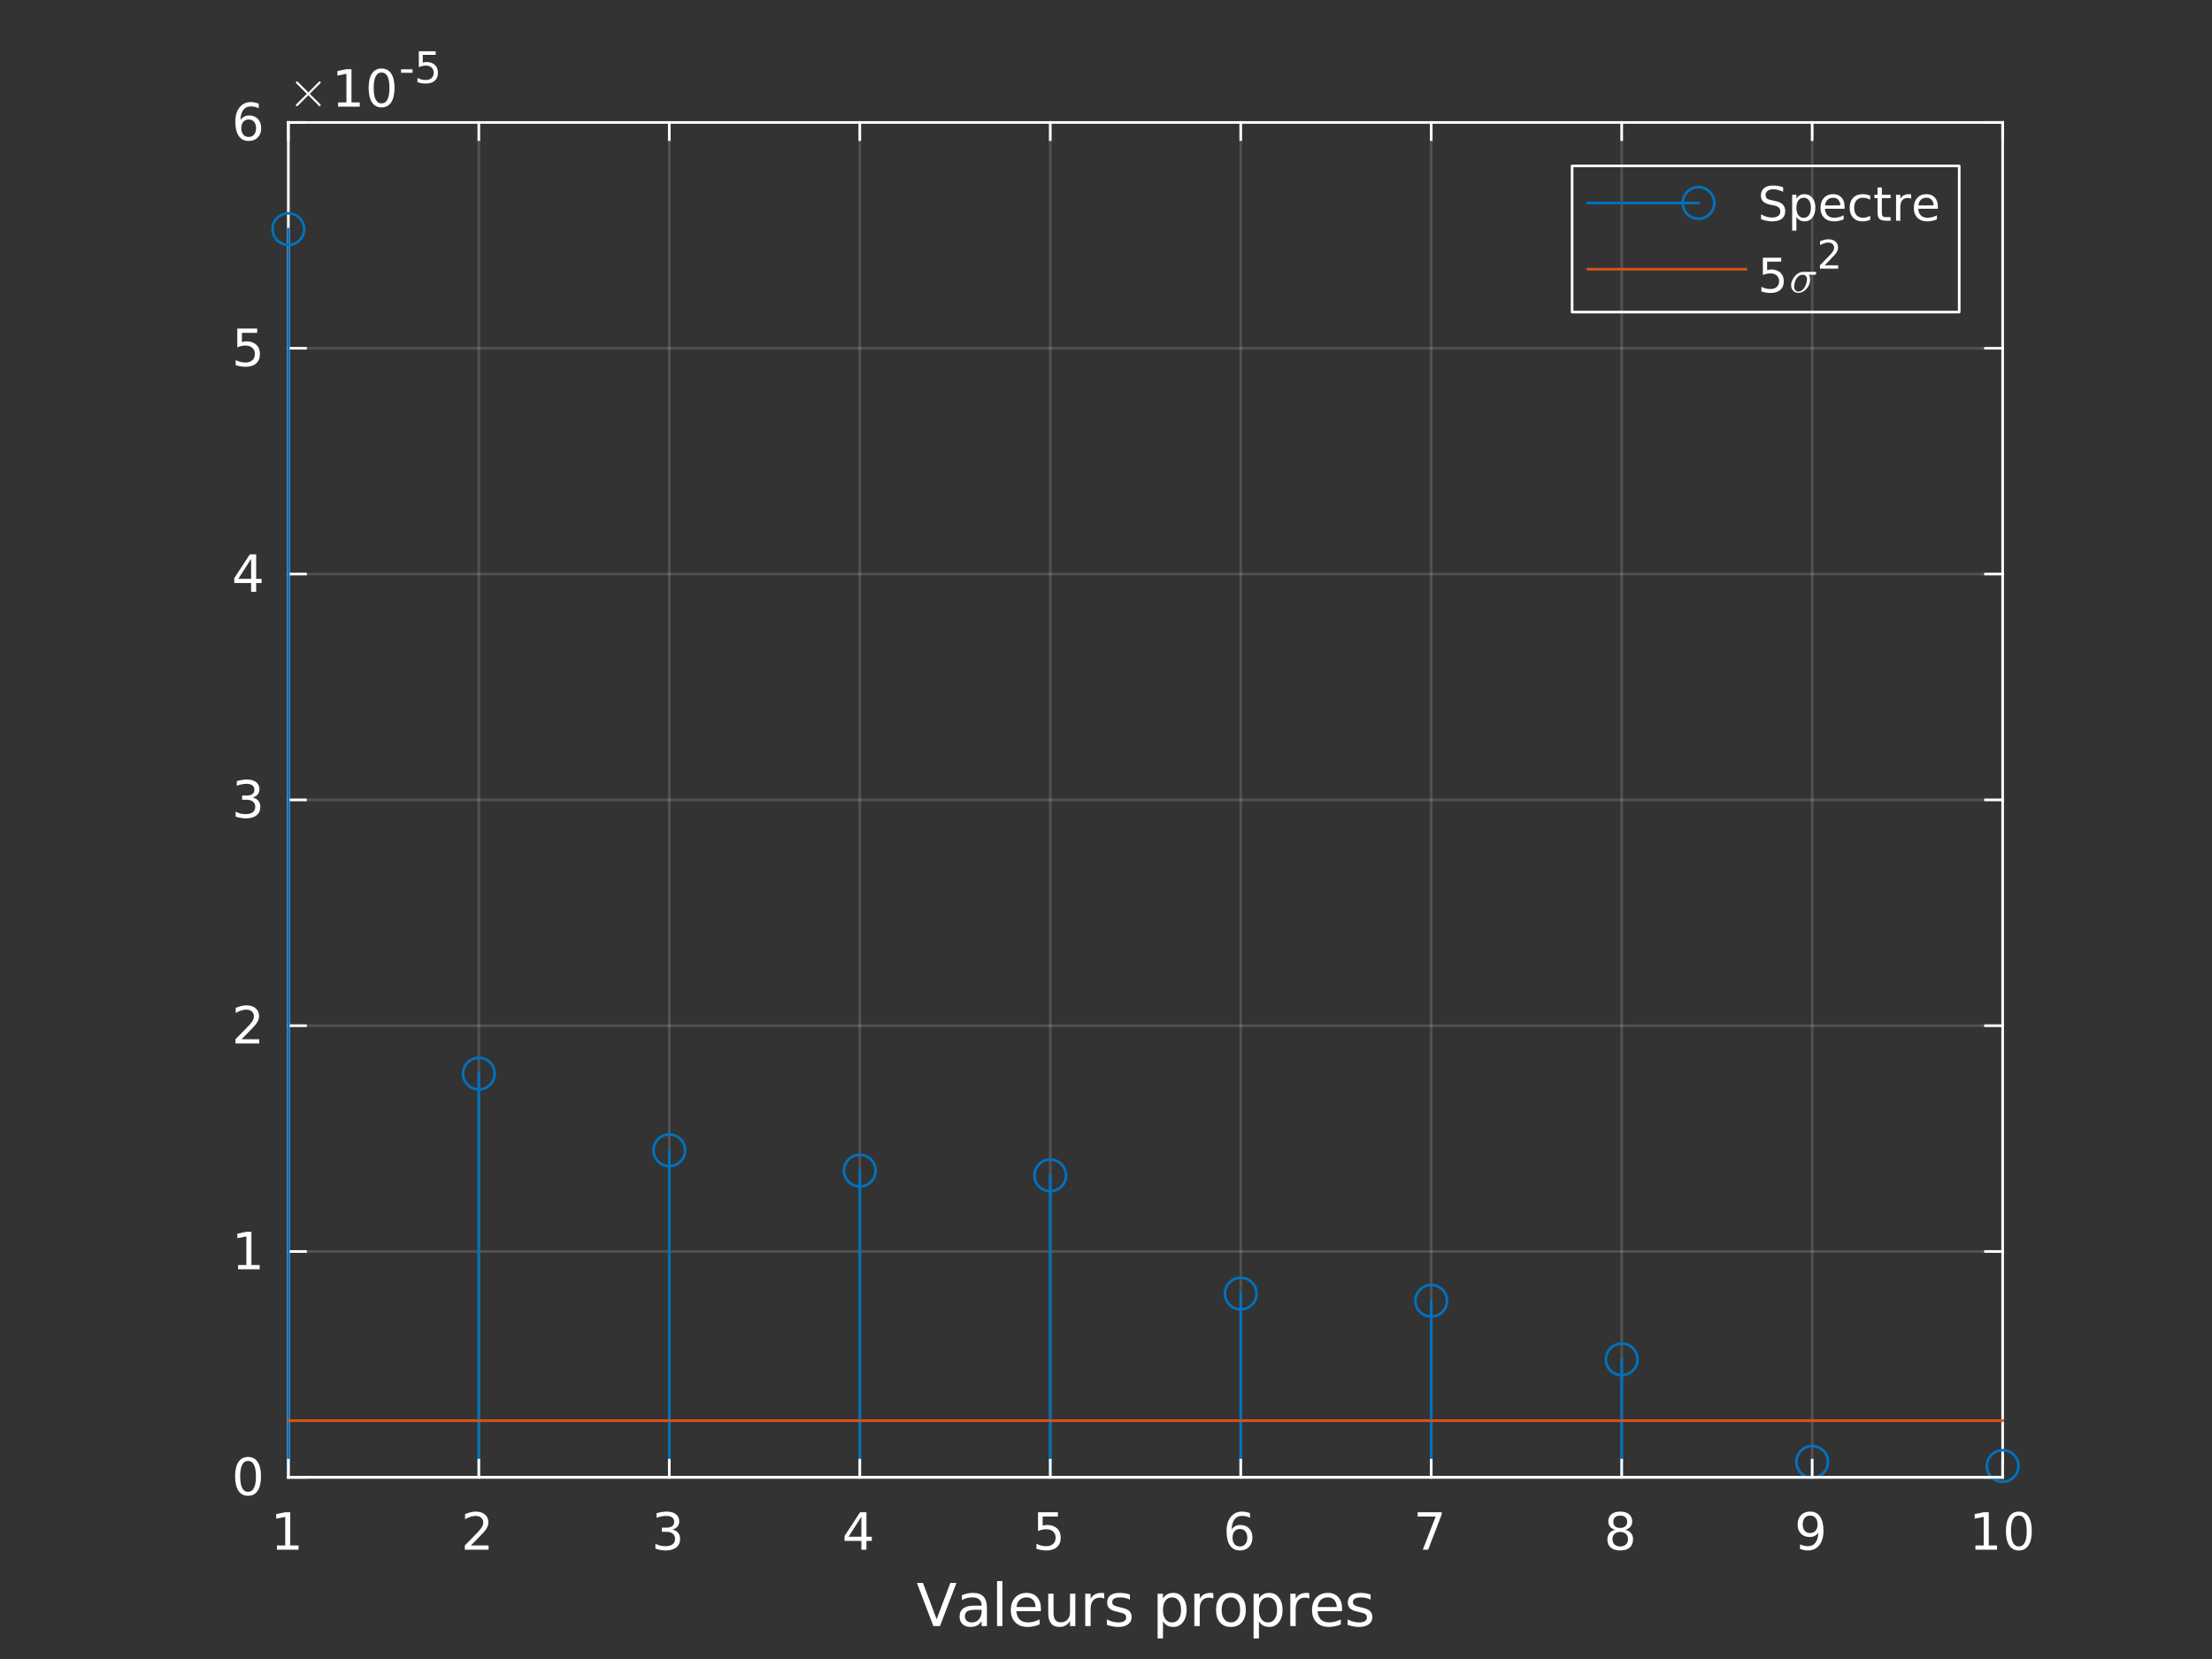 <?xml version="1.0"?>
<!DOCTYPE svg PUBLIC '-//W3C//DTD SVG 1.0//EN'
          'http://www.w3.org/TR/2001/REC-SVG-20010904/DTD/svg10.dtd'>
<svg xmlns:xlink="http://www.w3.org/1999/xlink" style="fill-opacity:1; color-rendering:auto; color-interpolation:auto; text-rendering:auto; stroke:white; stroke-linecap:square; stroke-miterlimit:10; shape-rendering:auto; stroke-opacity:1; fill:white; stroke-dasharray:none; font-weight:normal; stroke-width:1; font-family:'Dialog'; font-style:normal; stroke-linejoin:miter; font-size:12px; stroke-dashoffset:0; image-rendering:auto;" width="560" height="420" xmlns="http://www.w3.org/2000/svg"
><rect width="100%" height="100%" fill="#333333" stroke="none"/><!--Generated by the Batik Graphics2D SVG Generator--><defs id="genericDefs"
  /><g
  ><defs id="defs1"
    ><clipPath clipPathUnits="userSpaceOnUse" id="clipPath1"
      ><path d="M0 0 L560 0 L560 420 L0 420 L0 0 Z"
      /></clipPath
    ></defs
    ><g style="fill:none; stroke:none;"
    ><rect x="0" y="0" width="560" style="clip-path:url(#clipPath1); stroke:none;" height="420"
    /></g
    ><g style="fill:none; text-rendering:optimizeSpeed; color-rendering:optimizeSpeed; image-rendering:optimizeSpeed; shape-rendering:crispEdges; stroke:none; color-interpolation:sRGB;"
    ><rect x="0" width="560" height="420" y="0" style="stroke:none;"
      /><path style="stroke:none;" d="M73 374 L507 374 L507 31 L73 31 Z"
    /></g
    ><g style="stroke-linecap:butt; fill-opacity:0.149; fill:white; text-rendering:geometricPrecision; image-rendering:optimizeQuality; color-rendering:optimizeQuality; stroke-linejoin:round; stroke:white; color-interpolation:linearRGB; stroke-width:0.667; stroke-opacity:0.149;"
    ><line y2="31" style="fill:none;" x1="73" x2="73" y1="374"
      /><line y2="31" style="fill:none;" x1="121.222" x2="121.222" y1="374"
      /><line y2="31" style="fill:none;" x1="169.444" x2="169.444" y1="374"
      /><line y2="31" style="fill:none;" x1="217.667" x2="217.667" y1="374"
      /><line y2="31" style="fill:none;" x1="265.889" x2="265.889" y1="374"
      /><line y2="31" style="fill:none;" x1="314.111" x2="314.111" y1="374"
      /><line y2="31" style="fill:none;" x1="362.333" x2="362.333" y1="374"
      /><line y2="31" style="fill:none;" x1="410.555" x2="410.555" y1="374"
      /><line y2="31" style="fill:none;" x1="458.778" x2="458.778" y1="374"
      /><line y2="31" style="fill:none;" x1="507" x2="507" y1="374"
      /><line y2="374" style="fill:none;" x1="507" x2="73" y1="374"
      /><line y2="316.833" style="fill:none;" x1="507" x2="73" y1="316.833"
      /><line y2="259.667" style="fill:none;" x1="507" x2="73" y1="259.667"
      /><line y2="202.5" style="fill:none;" x1="507" x2="73" y1="202.5"
      /><line y2="145.333" style="fill:none;" x1="507" x2="73" y1="145.333"
      /><line y2="88.167" style="fill:none;" x1="507" x2="73" y1="88.167"
      /><line y2="31" style="fill:none;" x1="507" x2="73" y1="31"
      /><line x1="73" x2="73" y1="374" style="stroke-linecap:square; fill-opacity:1; fill:none; stroke-opacity:1;" y2="31"
      /><line x1="507" x2="507" y1="374" style="stroke-linecap:square; fill-opacity:1; fill:none; stroke-opacity:1;" y2="31"
      /><line x1="73" x2="77.34" y1="374" style="stroke-linecap:square; fill-opacity:1; fill:none; stroke-opacity:1;" y2="374"
      /><line x1="73" x2="77.34" y1="316.833" style="stroke-linecap:square; fill-opacity:1; fill:none; stroke-opacity:1;" y2="316.833"
      /><line x1="73" x2="77.34" y1="259.667" style="stroke-linecap:square; fill-opacity:1; fill:none; stroke-opacity:1;" y2="259.667"
      /><line x1="73" x2="77.34" y1="202.5" style="stroke-linecap:square; fill-opacity:1; fill:none; stroke-opacity:1;" y2="202.5"
      /><line x1="73" x2="77.34" y1="145.333" style="stroke-linecap:square; fill-opacity:1; fill:none; stroke-opacity:1;" y2="145.333"
      /><line x1="73" x2="77.34" y1="88.167" style="stroke-linecap:square; fill-opacity:1; fill:none; stroke-opacity:1;" y2="88.167"
      /><line x1="73" x2="77.34" y1="31" style="stroke-linecap:square; fill-opacity:1; fill:none; stroke-opacity:1;" y2="31"
      /><line x1="507" x2="502.66" y1="374" style="stroke-linecap:square; fill-opacity:1; fill:none; stroke-opacity:1;" y2="374"
      /><line x1="507" x2="502.66" y1="316.833" style="stroke-linecap:square; fill-opacity:1; fill:none; stroke-opacity:1;" y2="316.833"
      /><line x1="507" x2="502.66" y1="259.667" style="stroke-linecap:square; fill-opacity:1; fill:none; stroke-opacity:1;" y2="259.667"
      /><line x1="507" x2="502.66" y1="202.5" style="stroke-linecap:square; fill-opacity:1; fill:none; stroke-opacity:1;" y2="202.5"
      /><line x1="507" x2="502.66" y1="145.333" style="stroke-linecap:square; fill-opacity:1; fill:none; stroke-opacity:1;" y2="145.333"
      /><line x1="507" x2="502.66" y1="88.167" style="stroke-linecap:square; fill-opacity:1; fill:none; stroke-opacity:1;" y2="88.167"
      /><line x1="507" x2="502.66" y1="31" style="stroke-linecap:square; fill-opacity:1; fill:none; stroke-opacity:1;" y2="31"
    /></g
    ><g transform="translate(67.667,374)" style="font-size:13.333px; fill:white; text-rendering:geometricPrecision; image-rendering:optimizeQuality; color-rendering:optimizeQuality; font-family:'SansSerif'; stroke:white; color-interpolation:linearRGB;"
    ><path style="stroke:none;" d="M-4.875 -4.141 Q-5.859 -4.141 -6.359 -3.164 Q-6.859 -2.188 -6.859 -0.234 Q-6.859 1.719 -6.359 2.695 Q-5.859 3.672 -4.875 3.672 Q-3.875 3.672 -3.375 2.695 Q-2.875 1.719 -2.875 -0.234 Q-2.875 -2.188 -3.375 -3.164 Q-3.875 -4.141 -4.875 -4.141 ZM-4.875 -5.156 Q-3.281 -5.156 -2.438 -3.891 Q-1.594 -2.625 -1.594 -0.234 Q-1.594 2.156 -2.438 3.422 Q-3.281 4.688 -4.875 4.688 Q-6.453 4.688 -7.297 3.422 Q-8.141 2.156 -8.141 -0.234 Q-8.141 -2.625 -7.297 -3.891 Q-6.453 -5.156 -4.875 -5.156 Z"
    /></g
    ><g transform="translate(67.667,316.833)" style="font-size:13.333px; fill:white; text-rendering:geometricPrecision; image-rendering:optimizeQuality; color-rendering:optimizeQuality; font-family:'SansSerif'; stroke:white; color-interpolation:linearRGB;"
    ><path style="stroke:none;" d="M-7.391 3.422 L-5.297 3.422 L-5.297 -3.812 L-7.578 -3.359 L-7.578 -4.516 L-5.312 -4.984 L-4.016 -4.984 L-4.016 3.422 L-1.922 3.422 L-1.922 4.5 L-7.391 4.5 L-7.391 3.422 Z"
    /></g
    ><g transform="translate(67.667,259.667)" style="font-size:13.333px; fill:white; text-rendering:geometricPrecision; image-rendering:optimizeQuality; color-rendering:optimizeQuality; font-family:'SansSerif'; stroke:white; color-interpolation:linearRGB;"
    ><path style="stroke:none;" d="M-6.5 3.422 L-2.031 3.422 L-2.031 4.5 L-8.047 4.5 L-8.047 3.422 Q-7.312 2.672 -6.055 1.398 Q-4.797 0.125 -4.469 -0.25 Q-3.859 -0.938 -3.617 -1.422 Q-3.375 -1.906 -3.375 -2.359 Q-3.375 -3.125 -3.898 -3.594 Q-4.422 -4.062 -5.281 -4.062 Q-5.891 -4.062 -6.555 -3.859 Q-7.219 -3.656 -7.984 -3.219 L-7.984 -4.516 Q-7.203 -4.828 -6.531 -4.992 Q-5.859 -5.156 -5.312 -5.156 Q-3.828 -5.156 -2.953 -4.414 Q-2.078 -3.672 -2.078 -2.438 Q-2.078 -1.859 -2.297 -1.336 Q-2.516 -0.812 -3.094 -0.109 Q-3.25 0.078 -4.102 0.961 Q-4.953 1.844 -6.5 3.422 Z"
    /></g
    ><g transform="translate(67.667,202.5)" style="font-size:13.333px; fill:white; text-rendering:geometricPrecision; image-rendering:optimizeQuality; color-rendering:optimizeQuality; font-family:'SansSerif'; stroke:white; color-interpolation:linearRGB;"
    ><path style="stroke:none;" d="M-3.719 -0.609 Q-2.797 -0.406 -2.281 0.211 Q-1.766 0.828 -1.766 1.75 Q-1.766 3.141 -2.734 3.914 Q-3.703 4.688 -5.484 4.688 Q-6.078 4.688 -6.711 4.57 Q-7.344 4.453 -8.016 4.219 L-8.016 2.969 Q-7.469 3.281 -6.836 3.445 Q-6.203 3.609 -5.516 3.609 Q-4.312 3.609 -3.68 3.133 Q-3.047 2.656 -3.047 1.75 Q-3.047 0.906 -3.633 0.438 Q-4.219 -0.031 -5.266 -0.031 L-6.375 -0.031 L-6.375 -1.094 L-5.219 -1.094 Q-4.266 -1.094 -3.766 -1.469 Q-3.266 -1.844 -3.266 -2.562 Q-3.266 -3.281 -3.781 -3.672 Q-4.297 -4.062 -5.266 -4.062 Q-5.797 -4.062 -6.398 -3.953 Q-7 -3.844 -7.719 -3.594 L-7.719 -4.75 Q-7 -4.953 -6.359 -5.055 Q-5.719 -5.156 -5.156 -5.156 Q-3.688 -5.156 -2.836 -4.492 Q-1.984 -3.828 -1.984 -2.688 Q-1.984 -1.906 -2.438 -1.359 Q-2.891 -0.812 -3.719 -0.609 Z"
    /></g
    ><g transform="translate(67.667,145.333)" style="font-size:13.333px; fill:white; text-rendering:geometricPrecision; image-rendering:optimizeQuality; color-rendering:optimizeQuality; font-family:'SansSerif'; stroke:white; color-interpolation:linearRGB;"
    ><path style="stroke:none;" d="M-4.094 -3.859 L-7.328 1.203 L-4.094 1.203 L-4.094 -3.859 ZM-4.422 -4.984 L-2.812 -4.984 L-2.812 1.203 L-1.453 1.203 L-1.453 2.266 L-2.812 2.266 L-2.812 4.5 L-4.094 4.5 L-4.094 2.266 L-8.359 2.266 L-8.359 1.031 L-4.422 -4.984 Z"
    /></g
    ><g transform="translate(67.667,88.167)" style="font-size:13.333px; fill:white; text-rendering:geometricPrecision; image-rendering:optimizeQuality; color-rendering:optimizeQuality; font-family:'SansSerif'; stroke:white; color-interpolation:linearRGB;"
    ><path style="stroke:none;" d="M-7.594 -4.984 L-2.562 -4.984 L-2.562 -3.891 L-6.422 -3.891 L-6.422 -1.578 Q-6.141 -1.672 -5.859 -1.719 Q-5.578 -1.766 -5.312 -1.766 Q-3.719 -1.766 -2.789 -0.898 Q-1.859 -0.031 -1.859 1.453 Q-1.859 2.984 -2.812 3.836 Q-3.766 4.688 -5.5 4.688 Q-6.094 4.688 -6.719 4.586 Q-7.344 4.484 -8 4.281 L-8 2.984 Q-7.422 3.297 -6.812 3.453 Q-6.203 3.609 -5.531 3.609 Q-4.422 3.609 -3.781 3.031 Q-3.141 2.453 -3.141 1.453 Q-3.141 0.469 -3.781 -0.109 Q-4.422 -0.688 -5.531 -0.688 Q-6.047 -0.688 -6.555 -0.57 Q-7.062 -0.453 -7.594 -0.219 L-7.594 -4.984 Z"
    /></g
    ><g transform="translate(67.667,31)" style="font-size:13.333px; fill:white; text-rendering:geometricPrecision; image-rendering:optimizeQuality; color-rendering:optimizeQuality; font-family:'SansSerif'; stroke:white; color-interpolation:linearRGB;"
    ><path style="stroke:none;" d="M-4.703 -0.75 Q-5.578 -0.75 -6.078 -0.156 Q-6.578 0.438 -6.578 1.453 Q-6.578 2.484 -6.078 3.078 Q-5.578 3.672 -4.703 3.672 Q-3.844 3.672 -3.344 3.078 Q-2.844 2.484 -2.844 1.453 Q-2.844 0.438 -3.344 -0.156 Q-3.844 -0.75 -4.703 -0.75 ZM-2.156 -4.766 L-2.156 -3.594 Q-2.641 -3.828 -3.133 -3.945 Q-3.625 -4.062 -4.109 -4.062 Q-5.375 -4.062 -6.047 -3.211 Q-6.719 -2.359 -6.812 -0.625 Q-6.438 -1.172 -5.875 -1.469 Q-5.312 -1.766 -4.625 -1.766 Q-3.203 -1.766 -2.375 -0.898 Q-1.547 -0.031 -1.547 1.453 Q-1.547 2.922 -2.414 3.805 Q-3.281 4.688 -4.703 4.688 Q-6.359 4.688 -7.227 3.422 Q-8.094 2.156 -8.094 -0.234 Q-8.094 -2.469 -7.023 -3.812 Q-5.953 -5.156 -4.156 -5.156 Q-3.688 -5.156 -3.195 -5.055 Q-2.703 -4.953 -2.156 -4.766 Z"
    /></g
    ><g transform="translate(73,27)" style="font-size:13.333px; fill:white; text-rendering:geometricPrecision; image-rendering:optimizeQuality; color-rendering:optimizeQuality; font-family:'mwb_cmsy10'; stroke:white; color-interpolation:linearRGB;"
    ><path style="stroke:none;" d="M1.906 -0.375 Q1.906 -0.469 1.969 -0.562 L4.672 -3.25 L1.969 -5.953 Q1.906 -6.016 1.906 -6.125 Q1.906 -6.219 1.984 -6.305 Q2.062 -6.391 2.172 -6.391 Q2.266 -6.391 2.375 -6.297 L5.062 -3.609 L7.734 -6.297 Q7.844 -6.391 7.922 -6.391 Q8.031 -6.391 8.109 -6.312 Q8.188 -6.234 8.188 -6.125 Q8.188 -6.016 8.125 -5.953 L5.422 -3.25 L8.125 -0.562 Q8.188 -0.469 8.188 -0.375 Q8.188 -0.266 8.109 -0.188 Q8.031 -0.109 7.922 -0.109 Q7.828 -0.109 7.734 -0.203 L5.062 -2.891 L2.375 -0.203 Q2.266 -0.109 2.172 -0.109 Q2.062 -0.109 1.984 -0.195 Q1.906 -0.281 1.906 -0.375 Z"
    /></g
    ><g transform="translate(84,27)" style="font-size:13.333px; fill:white; text-rendering:geometricPrecision; image-rendering:optimizeQuality; color-rendering:optimizeQuality; font-family:'SansSerif'; stroke:white; color-interpolation:linearRGB;"
    ><path style="stroke:none;" d="M1.609 -1.078 L3.703 -1.078 L3.703 -8.312 L1.422 -7.859 L1.422 -9.016 L3.688 -9.484 L4.984 -9.484 L4.984 -1.078 L7.078 -1.078 L7.078 0 L1.609 0 L1.609 -1.078 ZM12.595 -8.641 Q11.61 -8.641 11.11 -7.664 Q10.61 -6.688 10.61 -4.734 Q10.61 -2.781 11.11 -1.805 Q11.61 -0.828 12.595 -0.828 Q13.595 -0.828 14.095 -1.805 Q14.595 -2.781 14.595 -4.734 Q14.595 -6.688 14.095 -7.664 Q13.595 -8.641 12.595 -8.641 ZM12.595 -9.656 Q14.189 -9.656 15.032 -8.391 Q15.876 -7.125 15.876 -4.734 Q15.876 -2.344 15.032 -1.078 Q14.189 0.188 12.595 0.188 Q11.017 0.188 10.173 -1.078 Q9.329 -2.344 9.329 -4.734 Q9.329 -7.125 10.173 -8.391 Q11.017 -9.656 12.595 -9.656 Z"
    /></g
    ><g transform="translate(101,21)" style="font-size:10.667px; fill:white; text-rendering:geometricPrecision; image-rendering:optimizeQuality; color-rendering:optimizeQuality; font-family:'SansSerif'; stroke:white; color-interpolation:linearRGB;"
    ><path style="stroke:none;" d="M0.531 -3.453 L3.438 -3.453 L3.438 -2.578 L0.531 -2.578 L0.531 -3.453 ZM5.033 -8.016 L9.298 -8.016 L9.298 -7.109 L6.033 -7.109 L6.033 -5.141 Q6.267 -5.219 6.501 -5.258 Q6.736 -5.297 6.97 -5.297 Q8.314 -5.297 9.095 -4.562 Q9.876 -3.828 9.876 -2.578 Q9.876 -1.281 9.072 -0.562 Q8.267 0.156 6.798 0.156 Q6.298 0.156 5.775 0.07 Q5.251 -0.016 4.689 -0.188 L4.689 -1.281 Q5.173 -1.016 5.689 -0.883 Q6.205 -0.75 6.783 -0.75 Q7.72 -0.75 8.259 -1.242 Q8.798 -1.734 8.798 -2.578 Q8.798 -3.406 8.259 -3.898 Q7.72 -4.391 6.783 -4.391 Q6.345 -4.391 5.915 -4.289 Q5.486 -4.188 5.033 -3.984 L5.033 -8.016 Z"
    /></g
    ><g style="stroke-linecap:butt; fill:white; text-rendering:geometricPrecision; image-rendering:optimizeQuality; color-rendering:optimizeQuality; stroke-linejoin:round; stroke:white; color-interpolation:linearRGB; stroke-width:0.667;"
    ><line y2="374" style="fill:none;" x1="73" x2="507" y1="374"
      /><path d="M0 -3.667 C2.025 -3.667 3.667 -2.025 3.667 0 L3.667 0 C3.667 2.025 2.025 3.667 -0 3.667 C-2.025 3.667 -3.667 2.025 -3.667 -0 C-3.667 -2.025 -2.025 -3.667 0 -3.667 ZM0 -4.333 C-2.393 -4.333 -4.333 -2.393 -4.333 -0 C-4.333 2.393 -2.393 4.333 -0 4.333 C2.393 4.333 4.333 2.393 4.333 0 L4.333 0 C4.333 -2.393 2.393 -4.333 0 -4.333 Z" style="fill:rgb(0,114,189); stroke:none;" transform="translate(73,58.006)"
      /><path d="M0 -3.667 C2.025 -3.667 3.667 -2.025 3.667 0 L3.667 0 C3.667 2.025 2.025 3.667 -0 3.667 C-2.025 3.667 -3.667 2.025 -3.667 -0 C-3.667 -2.025 -2.025 -3.667 0 -3.667 ZM0 -4.333 C-2.393 -4.333 -4.333 -2.393 -4.333 -0 C-4.333 2.393 -2.393 4.333 -0 4.333 C2.393 4.333 4.333 2.393 4.333 0 L4.333 0 C4.333 -2.393 2.393 -4.333 0 -4.333 Z" style="fill:rgb(0,114,189); stroke:none;" transform="translate(121.222,271.802)"
      /><path d="M0 -3.667 C2.025 -3.667 3.667 -2.025 3.667 0 L3.667 0 C3.667 2.025 2.025 3.667 -0 3.667 C-2.025 3.667 -3.667 2.025 -3.667 -0 C-3.667 -2.025 -2.025 -3.667 0 -3.667 ZM0 -4.333 C-2.393 -4.333 -4.333 -2.393 -4.333 -0 C-4.333 2.393 -2.393 4.333 -0 4.333 C2.393 4.333 4.333 2.393 4.333 0 L4.333 0 C4.333 -2.393 2.393 -4.333 0 -4.333 Z" style="fill:rgb(0,114,189); stroke:none;" transform="translate(169.444,291.207)"
      /><path d="M0 -3.667 C2.025 -3.667 3.667 -2.025 3.667 0 L3.667 0 C3.667 2.025 2.025 3.667 -0 3.667 C-2.025 3.667 -3.667 2.025 -3.667 -0 C-3.667 -2.025 -2.025 -3.667 0 -3.667 ZM0 -4.333 C-2.393 -4.333 -4.333 -2.393 -4.333 -0 C-4.333 2.393 -2.393 4.333 -0 4.333 C2.393 4.333 4.333 2.393 4.333 0 L4.333 0 C4.333 -2.393 2.393 -4.333 0 -4.333 Z" style="fill:rgb(0,114,189); stroke:none;" transform="translate(217.667,296.371)"
      /><path d="M0 -3.667 C2.025 -3.667 3.667 -2.025 3.667 0 L3.667 0 C3.667 2.025 2.025 3.667 -0 3.667 C-2.025 3.667 -3.667 2.025 -3.667 -0 C-3.667 -2.025 -2.025 -3.667 0 -3.667 ZM0 -4.333 C-2.393 -4.333 -4.333 -2.393 -4.333 -0 C-4.333 2.393 -2.393 4.333 -0 4.333 C2.393 4.333 4.333 2.393 4.333 0 L4.333 0 C4.333 -2.393 2.393 -4.333 0 -4.333 Z" style="fill:rgb(0,114,189); stroke:none;" transform="translate(265.889,297.567)"
      /><path d="M0 -3.667 C2.025 -3.667 3.667 -2.025 3.667 0 L3.667 0 C3.667 2.025 2.025 3.667 -0 3.667 C-2.025 3.667 -3.667 2.025 -3.667 -0 C-3.667 -2.025 -2.025 -3.667 0 -3.667 ZM0 -4.333 C-2.393 -4.333 -4.333 -2.393 -4.333 -0 C-4.333 2.393 -2.393 4.333 -0 4.333 C2.393 4.333 4.333 2.393 4.333 0 L4.333 0 C4.333 -2.393 2.393 -4.333 0 -4.333 Z" style="fill:rgb(0,114,189); stroke:none;" transform="translate(314.111,327.481)"
      /><path d="M0 -3.667 C2.025 -3.667 3.667 -2.025 3.667 0 L3.667 0 C3.667 2.025 2.025 3.667 -0 3.667 C-2.025 3.667 -3.667 2.025 -3.667 -0 C-3.667 -2.025 -2.025 -3.667 0 -3.667 ZM0 -4.333 C-2.393 -4.333 -4.333 -2.393 -4.333 -0 C-4.333 2.393 -2.393 4.333 -0 4.333 C2.393 4.333 4.333 2.393 4.333 0 L4.333 0 C4.333 -2.393 2.393 -4.333 0 -4.333 Z" style="fill:rgb(0,114,189); stroke:none;" transform="translate(362.333,329.31)"
      /><path d="M0 -3.667 C2.025 -3.667 3.667 -2.025 3.667 0 L3.667 0 C3.667 2.025 2.025 3.667 -0 3.667 C-2.025 3.667 -3.667 2.025 -3.667 -0 C-3.667 -2.025 -2.025 -3.667 0 -3.667 ZM0 -4.333 C-2.393 -4.333 -4.333 -2.393 -4.333 -0 C-4.333 2.393 -2.393 4.333 -0 4.333 C2.393 4.333 4.333 2.393 4.333 0 L4.333 0 C4.333 -2.393 2.393 -4.333 0 -4.333 Z" style="fill:rgb(0,114,189); stroke:none;" transform="translate(410.555,344.147)"
      /><path d="M0 -3.667 C2.025 -3.667 3.667 -2.025 3.667 0 L3.667 0 C3.667 2.025 2.025 3.667 -0 3.667 C-2.025 3.667 -3.667 2.025 -3.667 -0 C-3.667 -2.025 -2.025 -3.667 0 -3.667 ZM0 -4.333 C-2.393 -4.333 -4.333 -2.393 -4.333 -0 C-4.333 2.393 -2.393 4.333 -0 4.333 C2.393 4.333 4.333 2.393 4.333 0 L4.333 0 C4.333 -2.393 2.393 -4.333 0 -4.333 Z" style="fill:rgb(0,114,189); stroke:none;" transform="translate(458.778,370.092)"
      /><path d="M0 -3.667 C2.025 -3.667 3.667 -2.025 3.667 0 L3.667 0 C3.667 2.025 2.025 3.667 -0 3.667 C-2.025 3.667 -3.667 2.025 -3.667 -0 C-3.667 -2.025 -2.025 -3.667 0 -3.667 ZM0 -4.333 C-2.393 -4.333 -4.333 -2.393 -4.333 -0 C-4.333 2.393 -2.393 4.333 -0 4.333 C2.393 4.333 4.333 2.393 4.333 0 L4.333 0 C4.333 -2.393 2.393 -4.333 0 -4.333 Z" style="fill:rgb(0,114,189); stroke:none;" transform="translate(507,371.132)"
      /><line x1="73" x2="73" y1="374" style="fill:none; stroke:rgb(0,114,189);" y2="58.006"
      /><line x1="121.222" x2="121.222" y1="374" style="fill:none; stroke:rgb(0,114,189);" y2="271.802"
      /><line x1="169.444" x2="169.444" y1="374" style="fill:none; stroke:rgb(0,114,189);" y2="291.207"
      /><line x1="217.667" x2="217.667" y1="374" style="fill:none; stroke:rgb(0,114,189);" y2="296.371"
      /><line x1="265.889" x2="265.889" y1="374" style="fill:none; stroke:rgb(0,114,189);" y2="297.567"
      /><line x1="314.111" x2="314.111" y1="374" style="fill:none; stroke:rgb(0,114,189);" y2="327.481"
      /><line x1="362.333" x2="362.333" y1="374" style="fill:none; stroke:rgb(0,114,189);" y2="329.31"
      /><line x1="410.555" x2="410.555" y1="374" style="fill:none; stroke:rgb(0,114,189);" y2="344.147"
      /><line x1="458.778" x2="458.778" y1="374" style="fill:none; stroke:rgb(0,114,189);" y2="370.092"
      /><line x1="507" x2="507" y1="374" style="fill:none; stroke:rgb(0,114,189);" y2="371.132"
      /><path d="M73 359.66 L121.222 359.66 L169.444 359.66 L217.667 359.66 L265.889 359.66 L314.111 359.66 L362.333 359.66 L410.555 359.66 L458.778 359.66 L507 359.66" style="fill:none; fill-rule:evenodd; stroke:rgb(217,83,25);"
      /><line x1="73" x2="507" y1="374" style="fill:none; stroke-linecap:square;" y2="374"
      /><line x1="73" x2="507" y1="31" style="fill:none; stroke-linecap:square;" y2="31"
      /><line x1="73" x2="73" y1="374" style="fill:none; stroke-linecap:square;" y2="369.66"
      /><line x1="121.222" x2="121.222" y1="374" style="fill:none; stroke-linecap:square;" y2="369.66"
      /><line x1="169.444" x2="169.444" y1="374" style="fill:none; stroke-linecap:square;" y2="369.66"
      /><line x1="217.667" x2="217.667" y1="374" style="fill:none; stroke-linecap:square;" y2="369.66"
      /><line x1="265.889" x2="265.889" y1="374" style="fill:none; stroke-linecap:square;" y2="369.66"
      /><line x1="314.111" x2="314.111" y1="374" style="fill:none; stroke-linecap:square;" y2="369.66"
      /><line x1="362.333" x2="362.333" y1="374" style="fill:none; stroke-linecap:square;" y2="369.66"
      /><line x1="410.555" x2="410.555" y1="374" style="fill:none; stroke-linecap:square;" y2="369.66"
      /><line x1="458.778" x2="458.778" y1="374" style="fill:none; stroke-linecap:square;" y2="369.66"
      /><line x1="507" x2="507" y1="374" style="fill:none; stroke-linecap:square;" y2="369.66"
      /><line x1="73" x2="73" y1="31" style="fill:none; stroke-linecap:square;" y2="35.34"
      /><line x1="121.222" x2="121.222" y1="31" style="fill:none; stroke-linecap:square;" y2="35.34"
      /><line x1="169.444" x2="169.444" y1="31" style="fill:none; stroke-linecap:square;" y2="35.34"
      /><line x1="217.667" x2="217.667" y1="31" style="fill:none; stroke-linecap:square;" y2="35.34"
      /><line x1="265.889" x2="265.889" y1="31" style="fill:none; stroke-linecap:square;" y2="35.34"
      /><line x1="314.111" x2="314.111" y1="31" style="fill:none; stroke-linecap:square;" y2="35.34"
      /><line x1="362.333" x2="362.333" y1="31" style="fill:none; stroke-linecap:square;" y2="35.34"
      /><line x1="410.555" x2="410.555" y1="31" style="fill:none; stroke-linecap:square;" y2="35.34"
      /><line x1="458.778" x2="458.778" y1="31" style="fill:none; stroke-linecap:square;" y2="35.34"
      /><line x1="507" x2="507" y1="31" style="fill:none; stroke-linecap:square;" y2="35.34"
    /></g
    ><g transform="translate(73,379.333)" style="font-size:13.333px; fill:white; text-rendering:geometricPrecision; image-rendering:optimizeQuality; color-rendering:optimizeQuality; font-family:'SansSerif'; stroke:white; color-interpolation:linearRGB;"
    ><path style="stroke:none;" d="M-2.891 11.922 L-0.797 11.922 L-0.797 4.688 L-3.078 5.141 L-3.078 3.984 L-0.812 3.516 L0.484 3.516 L0.484 11.922 L2.578 11.922 L2.578 13 L-2.891 13 L-2.891 11.922 Z"
    /></g
    ><g transform="translate(121.222,379.333)" style="font-size:13.333px; fill:white; text-rendering:geometricPrecision; image-rendering:optimizeQuality; color-rendering:optimizeQuality; font-family:'SansSerif'; stroke:white; color-interpolation:linearRGB;"
    ><path style="stroke:none;" d="M-2 11.922 L2.469 11.922 L2.469 13 L-3.547 13 L-3.547 11.922 Q-2.812 11.172 -1.555 9.898 Q-0.297 8.625 0.031 8.25 Q0.641 7.562 0.883 7.078 Q1.125 6.594 1.125 6.141 Q1.125 5.375 0.602 4.906 Q0.078 4.438 -0.781 4.438 Q-1.391 4.438 -2.055 4.641 Q-2.719 4.844 -3.484 5.281 L-3.484 3.984 Q-2.703 3.672 -2.031 3.508 Q-1.359 3.344 -0.812 3.344 Q0.672 3.344 1.547 4.086 Q2.422 4.828 2.422 6.062 Q2.422 6.641 2.203 7.164 Q1.984 7.688 1.406 8.391 Q1.25 8.578 0.398 9.461 Q-0.453 10.344 -2 11.922 Z"
    /></g
    ><g transform="translate(169.444,379.333)" style="font-size:13.333px; fill:white; text-rendering:geometricPrecision; image-rendering:optimizeQuality; color-rendering:optimizeQuality; font-family:'SansSerif'; stroke:white; color-interpolation:linearRGB;"
    ><path style="stroke:none;" d="M0.781 7.891 Q1.703 8.094 2.219 8.711 Q2.734 9.328 2.734 10.25 Q2.734 11.641 1.766 12.414 Q0.797 13.188 -0.984 13.188 Q-1.578 13.188 -2.211 13.07 Q-2.844 12.953 -3.516 12.719 L-3.516 11.469 Q-2.969 11.781 -2.336 11.945 Q-1.703 12.109 -1.016 12.109 Q0.188 12.109 0.82 11.633 Q1.453 11.156 1.453 10.25 Q1.453 9.406 0.867 8.938 Q0.281 8.469 -0.766 8.469 L-1.875 8.469 L-1.875 7.406 L-0.719 7.406 Q0.234 7.406 0.734 7.031 Q1.234 6.656 1.234 5.938 Q1.234 5.219 0.719 4.828 Q0.203 4.438 -0.766 4.438 Q-1.297 4.438 -1.898 4.547 Q-2.5 4.656 -3.219 4.906 L-3.219 3.75 Q-2.5 3.547 -1.859 3.445 Q-1.219 3.344 -0.656 3.344 Q0.812 3.344 1.664 4.008 Q2.516 4.672 2.516 5.812 Q2.516 6.594 2.062 7.141 Q1.609 7.688 0.781 7.891 Z"
    /></g
    ><g transform="translate(217.667,379.333)" style="font-size:13.333px; fill:white; text-rendering:geometricPrecision; image-rendering:optimizeQuality; color-rendering:optimizeQuality; font-family:'SansSerif'; stroke:white; color-interpolation:linearRGB;"
    ><path style="stroke:none;" d="M0.406 4.641 L-2.828 9.703 L0.406 9.703 L0.406 4.641 ZM0.078 3.516 L1.688 3.516 L1.688 9.703 L3.047 9.703 L3.047 10.766 L1.688 10.766 L1.688 13 L0.406 13 L0.406 10.766 L-3.859 10.766 L-3.859 9.531 L0.078 3.516 Z"
    /></g
    ><g transform="translate(265.889,379.333)" style="font-size:13.333px; fill:white; text-rendering:geometricPrecision; image-rendering:optimizeQuality; color-rendering:optimizeQuality; font-family:'SansSerif'; stroke:white; color-interpolation:linearRGB;"
    ><path style="stroke:none;" d="M-3.094 3.516 L1.938 3.516 L1.938 4.609 L-1.922 4.609 L-1.922 6.922 Q-1.641 6.828 -1.359 6.781 Q-1.078 6.734 -0.812 6.734 Q0.781 6.734 1.711 7.602 Q2.641 8.469 2.641 9.953 Q2.641 11.484 1.688 12.336 Q0.734 13.188 -1 13.188 Q-1.594 13.188 -2.219 13.086 Q-2.844 12.984 -3.5 12.781 L-3.5 11.484 Q-2.922 11.797 -2.312 11.953 Q-1.703 12.109 -1.031 12.109 Q0.078 12.109 0.719 11.531 Q1.359 10.953 1.359 9.953 Q1.359 8.969 0.719 8.391 Q0.078 7.812 -1.031 7.812 Q-1.547 7.812 -2.055 7.93 Q-2.562 8.047 -3.094 8.281 L-3.094 3.516 Z"
    /></g
    ><g transform="translate(314.111,379.333)" style="font-size:13.333px; fill:white; text-rendering:geometricPrecision; image-rendering:optimizeQuality; color-rendering:optimizeQuality; font-family:'SansSerif'; stroke:white; color-interpolation:linearRGB;"
    ><path style="stroke:none;" d="M-0.203 7.75 Q-1.078 7.75 -1.578 8.344 Q-2.078 8.938 -2.078 9.953 Q-2.078 10.984 -1.578 11.578 Q-1.078 12.172 -0.203 12.172 Q0.656 12.172 1.156 11.578 Q1.656 10.984 1.656 9.953 Q1.656 8.938 1.156 8.344 Q0.656 7.75 -0.203 7.75 ZM2.344 3.734 L2.344 4.906 Q1.859 4.672 1.367 4.555 Q0.875 4.438 0.391 4.438 Q-0.875 4.438 -1.547 5.289 Q-2.219 6.141 -2.312 7.875 Q-1.938 7.328 -1.375 7.031 Q-0.812 6.734 -0.125 6.734 Q1.297 6.734 2.125 7.602 Q2.953 8.469 2.953 9.953 Q2.953 11.422 2.086 12.305 Q1.219 13.188 -0.203 13.188 Q-1.859 13.188 -2.727 11.922 Q-3.594 10.656 -3.594 8.266 Q-3.594 6.031 -2.523 4.688 Q-1.453 3.344 0.344 3.344 Q0.812 3.344 1.305 3.445 Q1.797 3.547 2.344 3.734 Z"
    /></g
    ><g transform="translate(362.333,379.333)" style="font-size:13.333px; fill:white; text-rendering:geometricPrecision; image-rendering:optimizeQuality; color-rendering:optimizeQuality; font-family:'SansSerif'; stroke:white; color-interpolation:linearRGB;"
    ><path style="stroke:none;" d="M-3.438 3.516 L2.656 3.516 L2.656 4.062 L-0.781 13 L-2.125 13 L1.125 4.609 L-3.438 4.609 L-3.438 3.516 Z"
    /></g
    ><g transform="translate(410.555,379.333)" style="font-size:13.333px; fill:white; text-rendering:geometricPrecision; image-rendering:optimizeQuality; color-rendering:optimizeQuality; font-family:'SansSerif'; stroke:white; color-interpolation:linearRGB;"
    ><path style="stroke:none;" d="M-0.375 8.5 Q-1.281 8.5 -1.805 8.992 Q-2.328 9.484 -2.328 10.328 Q-2.328 11.188 -1.805 11.68 Q-1.281 12.172 -0.375 12.172 Q0.547 12.172 1.07 11.68 Q1.594 11.188 1.594 10.328 Q1.594 9.484 1.07 8.992 Q0.547 8.5 -0.375 8.5 ZM-1.656 7.953 Q-2.469 7.75 -2.93 7.188 Q-3.391 6.625 -3.391 5.812 Q-3.391 4.672 -2.586 4.008 Q-1.781 3.344 -0.375 3.344 Q1.047 3.344 1.852 4.008 Q2.656 4.672 2.656 5.812 Q2.656 6.625 2.195 7.188 Q1.734 7.75 0.922 7.953 Q1.844 8.172 2.359 8.797 Q2.875 9.422 2.875 10.328 Q2.875 11.719 2.039 12.453 Q1.203 13.188 -0.375 13.188 Q-1.938 13.188 -2.781 12.453 Q-3.625 11.719 -3.625 10.328 Q-3.625 9.422 -3.102 8.797 Q-2.578 8.172 -1.656 7.953 ZM-2.125 5.922 Q-2.125 6.672 -1.664 7.078 Q-1.203 7.484 -0.375 7.484 Q0.453 7.484 0.922 7.078 Q1.391 6.672 1.391 5.922 Q1.391 5.188 0.922 4.773 Q0.453 4.359 -0.375 4.359 Q-1.203 4.359 -1.664 4.773 Q-2.125 5.188 -2.125 5.922 Z"
    /></g
    ><g transform="translate(458.778,379.333)" style="font-size:13.333px; fill:white; text-rendering:geometricPrecision; image-rendering:optimizeQuality; color-rendering:optimizeQuality; font-family:'SansSerif'; stroke:white; color-interpolation:linearRGB;"
    ><path style="stroke:none;" d="M-3.078 12.797 L-3.078 11.641 Q-2.594 11.859 -2.094 11.984 Q-1.594 12.109 -1.125 12.109 Q0.141 12.109 0.812 11.25 Q1.484 10.391 1.578 8.656 Q1.219 9.203 0.648 9.492 Q0.078 9.781 -0.609 9.781 Q-2.031 9.781 -2.859 8.922 Q-3.688 8.062 -3.688 6.578 Q-3.688 5.109 -2.82 4.227 Q-1.953 3.344 -0.516 3.344 Q1.125 3.344 1.992 4.609 Q2.859 5.875 2.859 8.266 Q2.859 10.516 1.797 11.852 Q0.734 13.188 -1.062 13.188 Q-1.547 13.188 -2.039 13.094 Q-2.531 13 -3.078 12.797 ZM-0.516 8.781 Q0.344 8.781 0.852 8.195 Q1.359 7.609 1.359 6.578 Q1.359 5.547 0.852 4.953 Q0.344 4.359 -0.516 4.359 Q-1.391 4.359 -1.891 4.953 Q-2.391 5.547 -2.391 6.578 Q-2.391 7.609 -1.891 8.195 Q-1.391 8.781 -0.516 8.781 Z"
    /></g
    ><g transform="translate(507,379.333)" style="font-size:13.333px; fill:white; text-rendering:geometricPrecision; image-rendering:optimizeQuality; color-rendering:optimizeQuality; font-family:'SansSerif'; stroke:white; color-interpolation:linearRGB;"
    ><path style="stroke:none;" d="M-6.891 11.922 L-4.797 11.922 L-4.797 4.688 L-7.078 5.141 L-7.078 3.984 L-4.812 3.516 L-3.516 3.516 L-3.516 11.922 L-1.422 11.922 L-1.422 13 L-6.891 13 L-6.891 11.922 ZM4.095 4.359 Q3.11 4.359 2.61 5.336 Q2.11 6.312 2.11 8.266 Q2.11 10.219 2.61 11.195 Q3.11 12.172 4.095 12.172 Q5.095 12.172 5.595 11.195 Q6.095 10.219 6.095 8.266 Q6.095 6.312 5.595 5.336 Q5.095 4.359 4.095 4.359 ZM4.095 3.344 Q5.689 3.344 6.532 4.609 Q7.376 5.875 7.376 8.266 Q7.376 10.656 6.532 11.922 Q5.689 13.188 4.095 13.188 Q2.517 13.188 1.673 11.922 Q0.829 10.656 0.829 8.266 Q0.829 5.875 1.673 4.609 Q2.517 3.344 4.095 3.344 Z"
    /></g
    ><g transform="translate(290,397.667)" style="font-size:14.667px; fill:white; text-rendering:geometricPrecision; image-rendering:optimizeQuality; color-rendering:optimizeQuality; font-family:'SansSerif'; stroke:white; color-interpolation:linearRGB;"
    ><path style="stroke:none;" d="M-53.703 14 L-57.875 3.062 L-56.344 3.062 L-52.875 12.266 L-49.406 3.062 L-47.859 3.062 L-52.031 14 L-53.703 14 ZM-42.833 9.875 Q-44.458 9.875 -45.091 10.25 Q-45.724 10.625 -45.724 11.531 Q-45.724 12.234 -45.255 12.656 Q-44.786 13.078 -43.974 13.078 Q-42.849 13.078 -42.169 12.289 Q-41.489 11.5 -41.489 10.172 L-41.489 9.875 L-42.833 9.875 ZM-40.146 9.312 L-40.146 14 L-41.489 14 L-41.489 12.75 Q-41.958 13.5 -42.646 13.859 Q-43.333 14.219 -44.333 14.219 Q-45.583 14.219 -46.325 13.508 Q-47.068 12.797 -47.068 11.609 Q-47.068 10.234 -46.146 9.531 Q-45.224 8.828 -43.38 8.828 L-41.489 8.828 L-41.489 8.688 Q-41.489 7.766 -42.099 7.25 Q-42.708 6.734 -43.818 6.734 Q-44.521 6.734 -45.193 6.906 Q-45.864 7.078 -46.474 7.422 L-46.474 6.172 Q-45.739 5.891 -45.036 5.742 Q-44.333 5.594 -43.677 5.594 Q-41.896 5.594 -41.021 6.516 Q-40.146 7.438 -40.146 9.312 ZM-37.586 2.609 L-36.227 2.609 L-36.227 14 L-37.586 14 L-37.586 2.609 ZM-26.483 9.562 L-26.483 10.219 L-32.686 10.219 Q-32.593 11.609 -31.843 12.336 Q-31.093 13.062 -29.765 13.062 Q-28.983 13.062 -28.257 12.875 Q-27.53 12.688 -26.811 12.312 L-26.811 13.578 Q-27.53 13.891 -28.296 14.055 Q-29.061 14.219 -29.843 14.219 Q-31.796 14.219 -32.944 13.07 Q-34.093 11.922 -34.093 9.984 Q-34.093 7.969 -33.007 6.781 Q-31.921 5.594 -30.077 5.594 Q-28.421 5.594 -27.452 6.664 Q-26.483 7.734 -26.483 9.562 ZM-27.843 9.172 Q-27.858 8.062 -28.46 7.398 Q-29.061 6.734 -30.061 6.734 Q-31.186 6.734 -31.866 7.375 Q-32.546 8.016 -32.639 9.172 L-27.843 9.172 ZM-24.622 10.766 L-24.622 5.797 L-23.279 5.797 L-23.279 10.719 Q-23.279 11.875 -22.826 12.461 Q-22.372 13.047 -21.466 13.047 Q-20.372 13.047 -19.74 12.352 Q-19.107 11.656 -19.107 10.453 L-19.107 5.797 L-17.763 5.797 L-17.763 14 L-19.107 14 L-19.107 12.734 Q-19.591 13.484 -20.24 13.852 Q-20.888 14.219 -21.747 14.219 Q-23.169 14.219 -23.896 13.336 Q-24.622 12.453 -24.622 10.766 ZM-10.443 7.062 Q-10.677 6.922 -10.943 6.859 Q-11.209 6.797 -11.537 6.797 Q-12.677 6.797 -13.287 7.539 Q-13.896 8.281 -13.896 9.672 L-13.896 14 L-15.255 14 L-15.255 5.797 L-13.896 5.797 L-13.896 7.078 Q-13.474 6.328 -12.794 5.961 Q-12.115 5.594 -11.13 5.594 Q-10.99 5.594 -10.826 5.617 Q-10.662 5.641 -10.459 5.672 L-10.443 7.062 ZM-3.948 6.031 L-3.948 7.312 Q-4.511 7.016 -5.128 6.875 Q-5.745 6.734 -6.402 6.734 Q-7.417 6.734 -7.917 7.039 Q-8.417 7.344 -8.417 7.953 Q-8.417 8.422 -8.058 8.688 Q-7.698 8.953 -6.605 9.203 L-6.152 9.312 Q-4.714 9.609 -4.112 10.172 Q-3.511 10.734 -3.511 11.734 Q-3.511 12.875 -4.409 13.547 Q-5.308 14.219 -6.902 14.219 Q-7.558 14.219 -8.269 14.086 Q-8.98 13.953 -9.777 13.703 L-9.777 12.312 Q-9.027 12.703 -8.3 12.891 Q-7.573 13.078 -6.87 13.078 Q-5.917 13.078 -5.402 12.758 Q-4.886 12.438 -4.886 11.844 Q-4.886 11.297 -5.261 11 Q-5.636 10.703 -6.886 10.438 L-7.355 10.328 Q-8.605 10.062 -9.159 9.516 Q-9.714 8.969 -9.714 8.016 Q-9.714 6.859 -8.894 6.227 Q-8.073 5.594 -6.573 5.594 Q-5.823 5.594 -5.159 5.703 Q-4.495 5.812 -3.948 6.031 ZM4.424 12.766 L4.424 17.125 L3.065 17.125 L3.065 5.797 L4.424 5.797 L4.424 7.047 Q4.846 6.312 5.495 5.953 Q6.143 5.594 7.049 5.594 Q8.534 5.594 9.471 6.781 Q10.409 7.969 10.409 9.906 Q10.409 11.844 9.471 13.031 Q8.534 14.219 7.049 14.219 Q6.143 14.219 5.495 13.859 Q4.846 13.5 4.424 12.766 ZM9.002 9.906 Q9.002 8.422 8.393 7.578 Q7.784 6.734 6.721 6.734 Q5.643 6.734 5.034 7.578 Q4.424 8.422 4.424 9.906 Q4.424 11.391 5.034 12.234 Q5.643 13.078 6.721 13.078 Q7.784 13.078 8.393 12.234 Q9.002 11.391 9.002 9.906 ZM17.181 7.062 Q16.946 6.922 16.681 6.859 Q16.415 6.797 16.087 6.797 Q14.946 6.797 14.337 7.539 Q13.728 8.281 13.728 9.672 L13.728 14 L12.368 14 L12.368 5.797 L13.728 5.797 L13.728 7.078 Q14.149 6.328 14.829 5.961 Q15.509 5.594 16.493 5.594 Q16.634 5.594 16.798 5.617 Q16.962 5.641 17.165 5.672 L17.181 7.062 ZM21.628 6.734 Q20.55 6.734 19.917 7.586 Q19.285 8.438 19.285 9.906 Q19.285 11.375 19.91 12.219 Q20.535 13.062 21.628 13.062 Q22.706 13.062 23.331 12.219 Q23.956 11.375 23.956 9.906 Q23.956 8.453 23.331 7.594 Q22.706 6.734 21.628 6.734 ZM21.628 5.594 Q23.378 5.594 24.386 6.742 Q25.394 7.891 25.394 9.906 Q25.394 11.922 24.386 13.07 Q23.378 14.219 21.628 14.219 Q19.863 14.219 18.863 13.07 Q17.863 11.922 17.863 9.906 Q17.863 7.891 18.863 6.742 Q19.863 5.594 21.628 5.594 ZM28.72 12.766 L28.72 17.125 L27.361 17.125 L27.361 5.797 L28.72 5.797 L28.72 7.047 Q29.142 6.312 29.791 5.953 Q30.439 5.594 31.345 5.594 Q32.83 5.594 33.767 6.781 Q34.705 7.969 34.705 9.906 Q34.705 11.844 33.767 13.031 Q32.83 14.219 31.345 14.219 Q30.439 14.219 29.791 13.859 Q29.142 13.5 28.72 12.766 ZM33.298 9.906 Q33.298 8.422 32.689 7.578 Q32.08 6.734 31.017 6.734 Q29.939 6.734 29.33 7.578 Q28.72 8.422 28.72 9.906 Q28.72 11.391 29.33 12.234 Q29.939 13.078 31.017 13.078 Q32.08 13.078 32.689 12.234 Q33.298 11.391 33.298 9.906 ZM41.477 7.062 Q41.242 6.922 40.977 6.859 Q40.711 6.797 40.383 6.797 Q39.242 6.797 38.633 7.539 Q38.023 8.281 38.023 9.672 L38.023 14 L36.664 14 L36.664 5.797 L38.023 5.797 L38.023 7.078 Q38.445 6.328 39.125 5.961 Q39.805 5.594 40.789 5.594 Q40.93 5.594 41.094 5.617 Q41.258 5.641 41.461 5.672 L41.477 7.062 ZM49.768 9.562 L49.768 10.219 L43.565 10.219 Q43.659 11.609 44.409 12.336 Q45.159 13.062 46.487 13.062 Q47.268 13.062 47.995 12.875 Q48.721 12.688 49.44 12.312 L49.44 13.578 Q48.721 13.891 47.955 14.055 Q47.19 14.219 46.409 14.219 Q44.455 14.219 43.307 13.07 Q42.159 11.922 42.159 9.984 Q42.159 7.969 43.245 6.781 Q44.33 5.594 46.174 5.594 Q47.83 5.594 48.799 6.664 Q49.768 7.734 49.768 9.562 ZM48.409 9.172 Q48.393 8.062 47.791 7.398 Q47.19 6.734 46.19 6.734 Q45.065 6.734 44.385 7.375 Q43.705 8.016 43.612 9.172 L48.409 9.172 ZM56.988 6.031 L56.988 7.312 Q56.426 7.016 55.808 6.875 Q55.191 6.734 54.535 6.734 Q53.519 6.734 53.019 7.039 Q52.519 7.344 52.519 7.953 Q52.519 8.422 52.879 8.688 Q53.238 8.953 54.332 9.203 L54.785 9.312 Q56.222 9.609 56.824 10.172 Q57.426 10.734 57.426 11.734 Q57.426 12.875 56.527 13.547 Q55.629 14.219 54.035 14.219 Q53.379 14.219 52.668 14.086 Q51.957 13.953 51.16 13.703 L51.16 12.312 Q51.91 12.703 52.636 12.891 Q53.363 13.078 54.066 13.078 Q55.019 13.078 55.535 12.758 Q56.051 12.438 56.051 11.844 Q56.051 11.297 55.676 11 Q55.301 10.703 54.051 10.438 L53.582 10.328 Q52.332 10.062 51.777 9.516 Q51.222 8.969 51.222 8.016 Q51.222 6.859 52.043 6.227 Q52.863 5.594 54.363 5.594 Q55.113 5.594 55.777 5.703 Q56.441 5.812 56.988 6.031 Z"
    /></g
    ><g style="fill:none; text-rendering:optimizeSpeed; color-rendering:optimizeSpeed; image-rendering:optimizeSpeed; shape-rendering:crispEdges; stroke:none; color-interpolation:sRGB;"
    ><path style="stroke:none;" d="M496 79 L496 42 L398 42 L398 79 Z"
    /></g
    ><g transform="translate(445,51.373)" style="text-rendering:geometricPrecision; font-family:'SansSerif'; color-interpolation:linearRGB; color-rendering:optimizeQuality; image-rendering:optimizeQuality;"
    ><path style="stroke:none;" d="M6.422 -3.969 L6.422 -2.812 Q5.75 -3.125 5.148 -3.289 Q4.547 -3.453 4 -3.453 Q3.031 -3.453 2.508 -3.078 Q1.984 -2.703 1.984 -2 Q1.984 -1.422 2.328 -1.125 Q2.672 -0.828 3.656 -0.656 L4.359 -0.5 Q5.688 -0.25 6.32 0.383 Q6.953 1.016 6.953 2.078 Q6.953 3.359 6.102 4.016 Q5.25 4.672 3.594 4.672 Q2.984 4.672 2.281 4.531 Q1.578 4.391 0.828 4.109 L0.828 2.891 Q1.547 3.297 2.242 3.5 Q2.938 3.703 3.594 3.703 Q4.609 3.703 5.164 3.305 Q5.719 2.906 5.719 2.172 Q5.719 1.531 5.32 1.164 Q4.922 0.797 4.016 0.625 L3.297 0.484 Q1.969 0.219 1.383 -0.344 Q0.797 -0.906 0.797 -1.906 Q0.797 -3.078 1.609 -3.742 Q2.422 -4.406 3.859 -4.406 Q4.484 -4.406 5.117 -4.297 Q5.75 -4.188 6.422 -3.969 ZM9.789 3.516 L9.789 7 L8.711 7 L8.711 -2.062 L9.789 -2.062 L9.789 -1.062 Q10.133 -1.656 10.648 -1.938 Q11.164 -2.219 11.883 -2.219 Q13.086 -2.219 13.836 -1.273 Q14.586 -0.328 14.586 1.219 Q14.586 2.766 13.836 3.719 Q13.086 4.672 11.883 4.672 Q11.164 4.672 10.648 4.383 Q10.133 4.094 9.789 3.516 ZM13.461 1.219 Q13.461 0.031 12.969 -0.641 Q12.477 -1.312 11.633 -1.312 Q10.773 -1.312 10.281 -0.641 Q9.789 0.031 9.789 1.219 Q9.789 2.406 10.281 3.086 Q10.773 3.766 11.633 3.766 Q12.477 3.766 12.969 3.086 Q13.461 2.406 13.461 1.219 ZM21.984 0.953 L21.984 1.469 L17.016 1.469 Q17.094 2.594 17.695 3.172 Q18.297 3.75 19.359 3.75 Q19.984 3.75 20.57 3.602 Q21.156 3.453 21.734 3.141 L21.734 4.172 Q21.141 4.406 20.531 4.539 Q19.922 4.672 19.297 4.672 Q17.734 4.672 16.812 3.758 Q15.891 2.844 15.891 1.281 Q15.891 -0.328 16.766 -1.273 Q17.641 -2.219 19.109 -2.219 Q20.438 -2.219 21.211 -1.367 Q21.984 -0.516 21.984 0.953 ZM20.906 0.625 Q20.891 -0.25 20.406 -0.781 Q19.922 -1.312 19.125 -1.312 Q18.219 -1.312 17.68 -0.797 Q17.141 -0.281 17.062 0.641 L20.906 0.625 ZM28.477 -1.812 L28.477 -0.797 Q28.008 -1.062 27.555 -1.188 Q27.102 -1.312 26.633 -1.312 Q25.57 -1.312 24.992 -0.648 Q24.414 0.016 24.414 1.219 Q24.414 2.422 24.992 3.086 Q25.57 3.75 26.633 3.75 Q27.102 3.75 27.555 3.625 Q28.008 3.5 28.477 3.25 L28.477 4.25 Q28.023 4.453 27.539 4.562 Q27.055 4.672 26.508 4.672 Q25.023 4.672 24.148 3.742 Q23.273 2.812 23.273 1.219 Q23.273 -0.375 24.156 -1.297 Q25.039 -2.219 26.586 -2.219 Q27.07 -2.219 27.547 -2.117 Q28.023 -2.016 28.477 -1.812 ZM31.418 -3.922 L31.418 -2.062 L33.637 -2.062 L33.637 -1.219 L31.418 -1.219 L31.418 2.344 Q31.418 3.141 31.637 3.367 Q31.855 3.594 32.527 3.594 L33.637 3.594 L33.637 4.5 L32.527 4.5 Q31.277 4.5 30.801 4.031 Q30.324 3.562 30.324 2.344 L30.324 -1.219 L29.543 -1.219 L29.543 -2.062 L30.324 -2.062 L30.324 -3.922 L31.418 -3.922 ZM38.857 -1.062 Q38.67 -1.156 38.459 -1.211 Q38.248 -1.266 37.982 -1.266 Q37.076 -1.266 36.584 -0.672 Q36.092 -0.078 36.092 1.047 L36.092 4.5 L35.014 4.5 L35.014 -2.062 L36.092 -2.062 L36.092 -1.047 Q36.435 -1.641 36.982 -1.93 Q37.529 -2.219 38.31 -2.219 Q38.42 -2.219 38.553 -2.203 Q38.685 -2.188 38.842 -2.156 L38.857 -1.062 ZM45.603 0.953 L45.603 1.469 L40.635 1.469 Q40.713 2.594 41.315 3.172 Q41.916 3.75 42.978 3.75 Q43.603 3.75 44.19 3.602 Q44.775 3.453 45.353 3.141 L45.353 4.172 Q44.76 4.406 44.15 4.539 Q43.541 4.672 42.916 4.672 Q41.353 4.672 40.432 3.758 Q39.51 2.844 39.51 1.281 Q39.51 -0.328 40.385 -1.273 Q41.26 -2.219 42.728 -2.219 Q44.057 -2.219 44.83 -1.367 Q45.603 -0.516 45.603 0.953 ZM44.525 0.625 Q44.51 -0.25 44.025 -0.781 Q43.541 -1.312 42.744 -1.312 Q41.838 -1.312 41.299 -0.797 Q40.76 -0.281 40.682 0.641 L44.525 0.625 Z"
    /></g
    ><g style="stroke-linecap:butt; fill:rgb(0,114,189); text-rendering:geometricPrecision; image-rendering:optimizeQuality; color-rendering:optimizeQuality; stroke-linejoin:round; stroke:rgb(0,114,189); color-interpolation:linearRGB; stroke-width:0.667;"
    ><line y2="51.373" style="fill:none;" x1="402" x2="430" y1="51.373"
      /><path d="M0 -3.667 C2.025 -3.667 3.667 -2.025 3.667 0 L3.667 0 C3.667 2.025 2.025 3.667 -0 3.667 C-2.025 3.667 -3.667 2.025 -3.667 -0 C-3.667 -2.025 -2.025 -3.667 0 -3.667 ZM0 -4.333 C-2.393 -4.333 -4.333 -2.393 -4.333 -0 C-4.333 2.393 -2.393 4.333 -0 4.333 C2.393 4.333 4.333 2.393 4.333 0 L4.333 0 C4.333 -2.393 2.393 -4.333 0 -4.333 Z" style="stroke:none;" transform="translate(430,51.373)"
    /></g
    ><g transform="translate(445,74)" style="text-rendering:geometricPrecision; font-family:'SansSerif'; color-interpolation:linearRGB; color-rendering:optimizeQuality; image-rendering:optimizeQuality;"
    ><path style="stroke:none;" d="M1.297 -8.75 L5.938 -8.75 L5.938 -7.75 L2.375 -7.75 L2.375 -5.609 Q2.641 -5.703 2.898 -5.742 Q3.156 -5.781 3.406 -5.781 Q4.875 -5.781 5.734 -4.977 Q6.594 -4.172 6.594 -2.812 Q6.594 -1.391 5.711 -0.609 Q4.828 0.172 3.234 0.172 Q2.672 0.172 2.102 0.078 Q1.531 -0.016 0.922 -0.203 L0.922 -1.391 Q1.453 -1.109 2.016 -0.969 Q2.578 -0.828 3.203 -0.828 Q4.219 -0.828 4.812 -1.359 Q5.406 -1.891 5.406 -2.812 Q5.406 -3.719 4.812 -4.25 Q4.219 -4.781 3.203 -4.781 Q2.734 -4.781 2.258 -4.68 Q1.781 -4.578 1.297 -4.359 L1.297 -8.75 Z"
    /></g
    ><g transform="translate(453,74)" style="text-rendering:geometricPrecision; font-family:'mwb_cmmi10'; color-interpolation:linearRGB; color-rendering:optimizeQuality; image-rendering:optimizeQuality;"
    ><path style="stroke:none;" d="M2.25 0.141 Q1.719 0.141 1.305 -0.117 Q0.891 -0.375 0.664 -0.812 Q0.438 -1.25 0.438 -1.766 Q0.438 -2.328 0.688 -2.938 Q0.938 -3.547 1.375 -4.062 Q1.812 -4.578 2.359 -4.875 Q2.906 -5.172 3.5 -5.172 L6.516 -5.172 Q6.641 -5.172 6.727 -5.094 Q6.812 -5.016 6.812 -4.875 Q6.812 -4.688 6.688 -4.562 Q6.562 -4.438 6.391 -4.438 L4.922 -4.438 Q5.266 -3.922 5.266 -3.188 Q5.266 -2.578 5.031 -1.992 Q4.797 -1.406 4.383 -0.922 Q3.969 -0.438 3.414 -0.148 Q2.859 0.141 2.25 0.141 ZM2.25 -0.188 Q2.906 -0.188 3.414 -0.695 Q3.922 -1.203 4.195 -1.945 Q4.469 -2.688 4.469 -3.328 Q4.469 -3.844 4.18 -4.141 Q3.891 -4.438 3.391 -4.438 Q2.688 -4.438 2.203 -3.969 Q1.719 -3.5 1.469 -2.789 Q1.219 -2.078 1.219 -1.422 Q1.219 -0.906 1.492 -0.547 Q1.766 -0.188 2.25 -0.188 Z"
    /></g
    ><g transform="translate(460,68)" style="font-size:9.6px; text-rendering:geometricPrecision; color-rendering:optimizeQuality; image-rendering:optimizeQuality; font-family:'SansSerif'; color-interpolation:linearRGB;"
    ><path style="stroke:none;" d="M1.922 -0.828 L5.359 -0.828 L5.359 0 L0.734 0 L0.734 -0.828 Q1.297 -1.406 2.266 -2.391 Q3.234 -3.375 3.484 -3.656 Q3.953 -4.188 4.141 -4.555 Q4.328 -4.922 4.328 -5.281 Q4.328 -5.859 3.922 -6.227 Q3.516 -6.594 2.859 -6.594 Q2.391 -6.594 1.883 -6.43 Q1.375 -6.266 0.781 -5.938 L0.781 -6.938 Q1.375 -7.172 1.891 -7.297 Q2.406 -7.422 2.844 -7.422 Q3.969 -7.422 4.648 -6.859 Q5.328 -6.297 5.328 -5.344 Q5.328 -4.891 5.156 -4.492 Q4.984 -4.094 4.547 -3.547 Q4.422 -3.406 3.766 -2.727 Q3.109 -2.047 1.922 -0.828 Z"
    /></g
    ><g style="stroke-linecap:butt; fill:rgb(217,83,25); text-rendering:geometricPrecision; image-rendering:optimizeQuality; color-rendering:optimizeQuality; stroke-linejoin:round; stroke:rgb(217,83,25); color-interpolation:linearRGB; stroke-width:0.667;"
    ><line y2="68.147" style="fill:none;" x1="402" x2="442" y1="68.147"
      /><path d="M398 79 L398 42 L496 42 L496 79 Z" style="fill:none; fill-rule:evenodd; stroke:white; stroke-linejoin:miter;"
    /></g
  ></g
></svg
>
